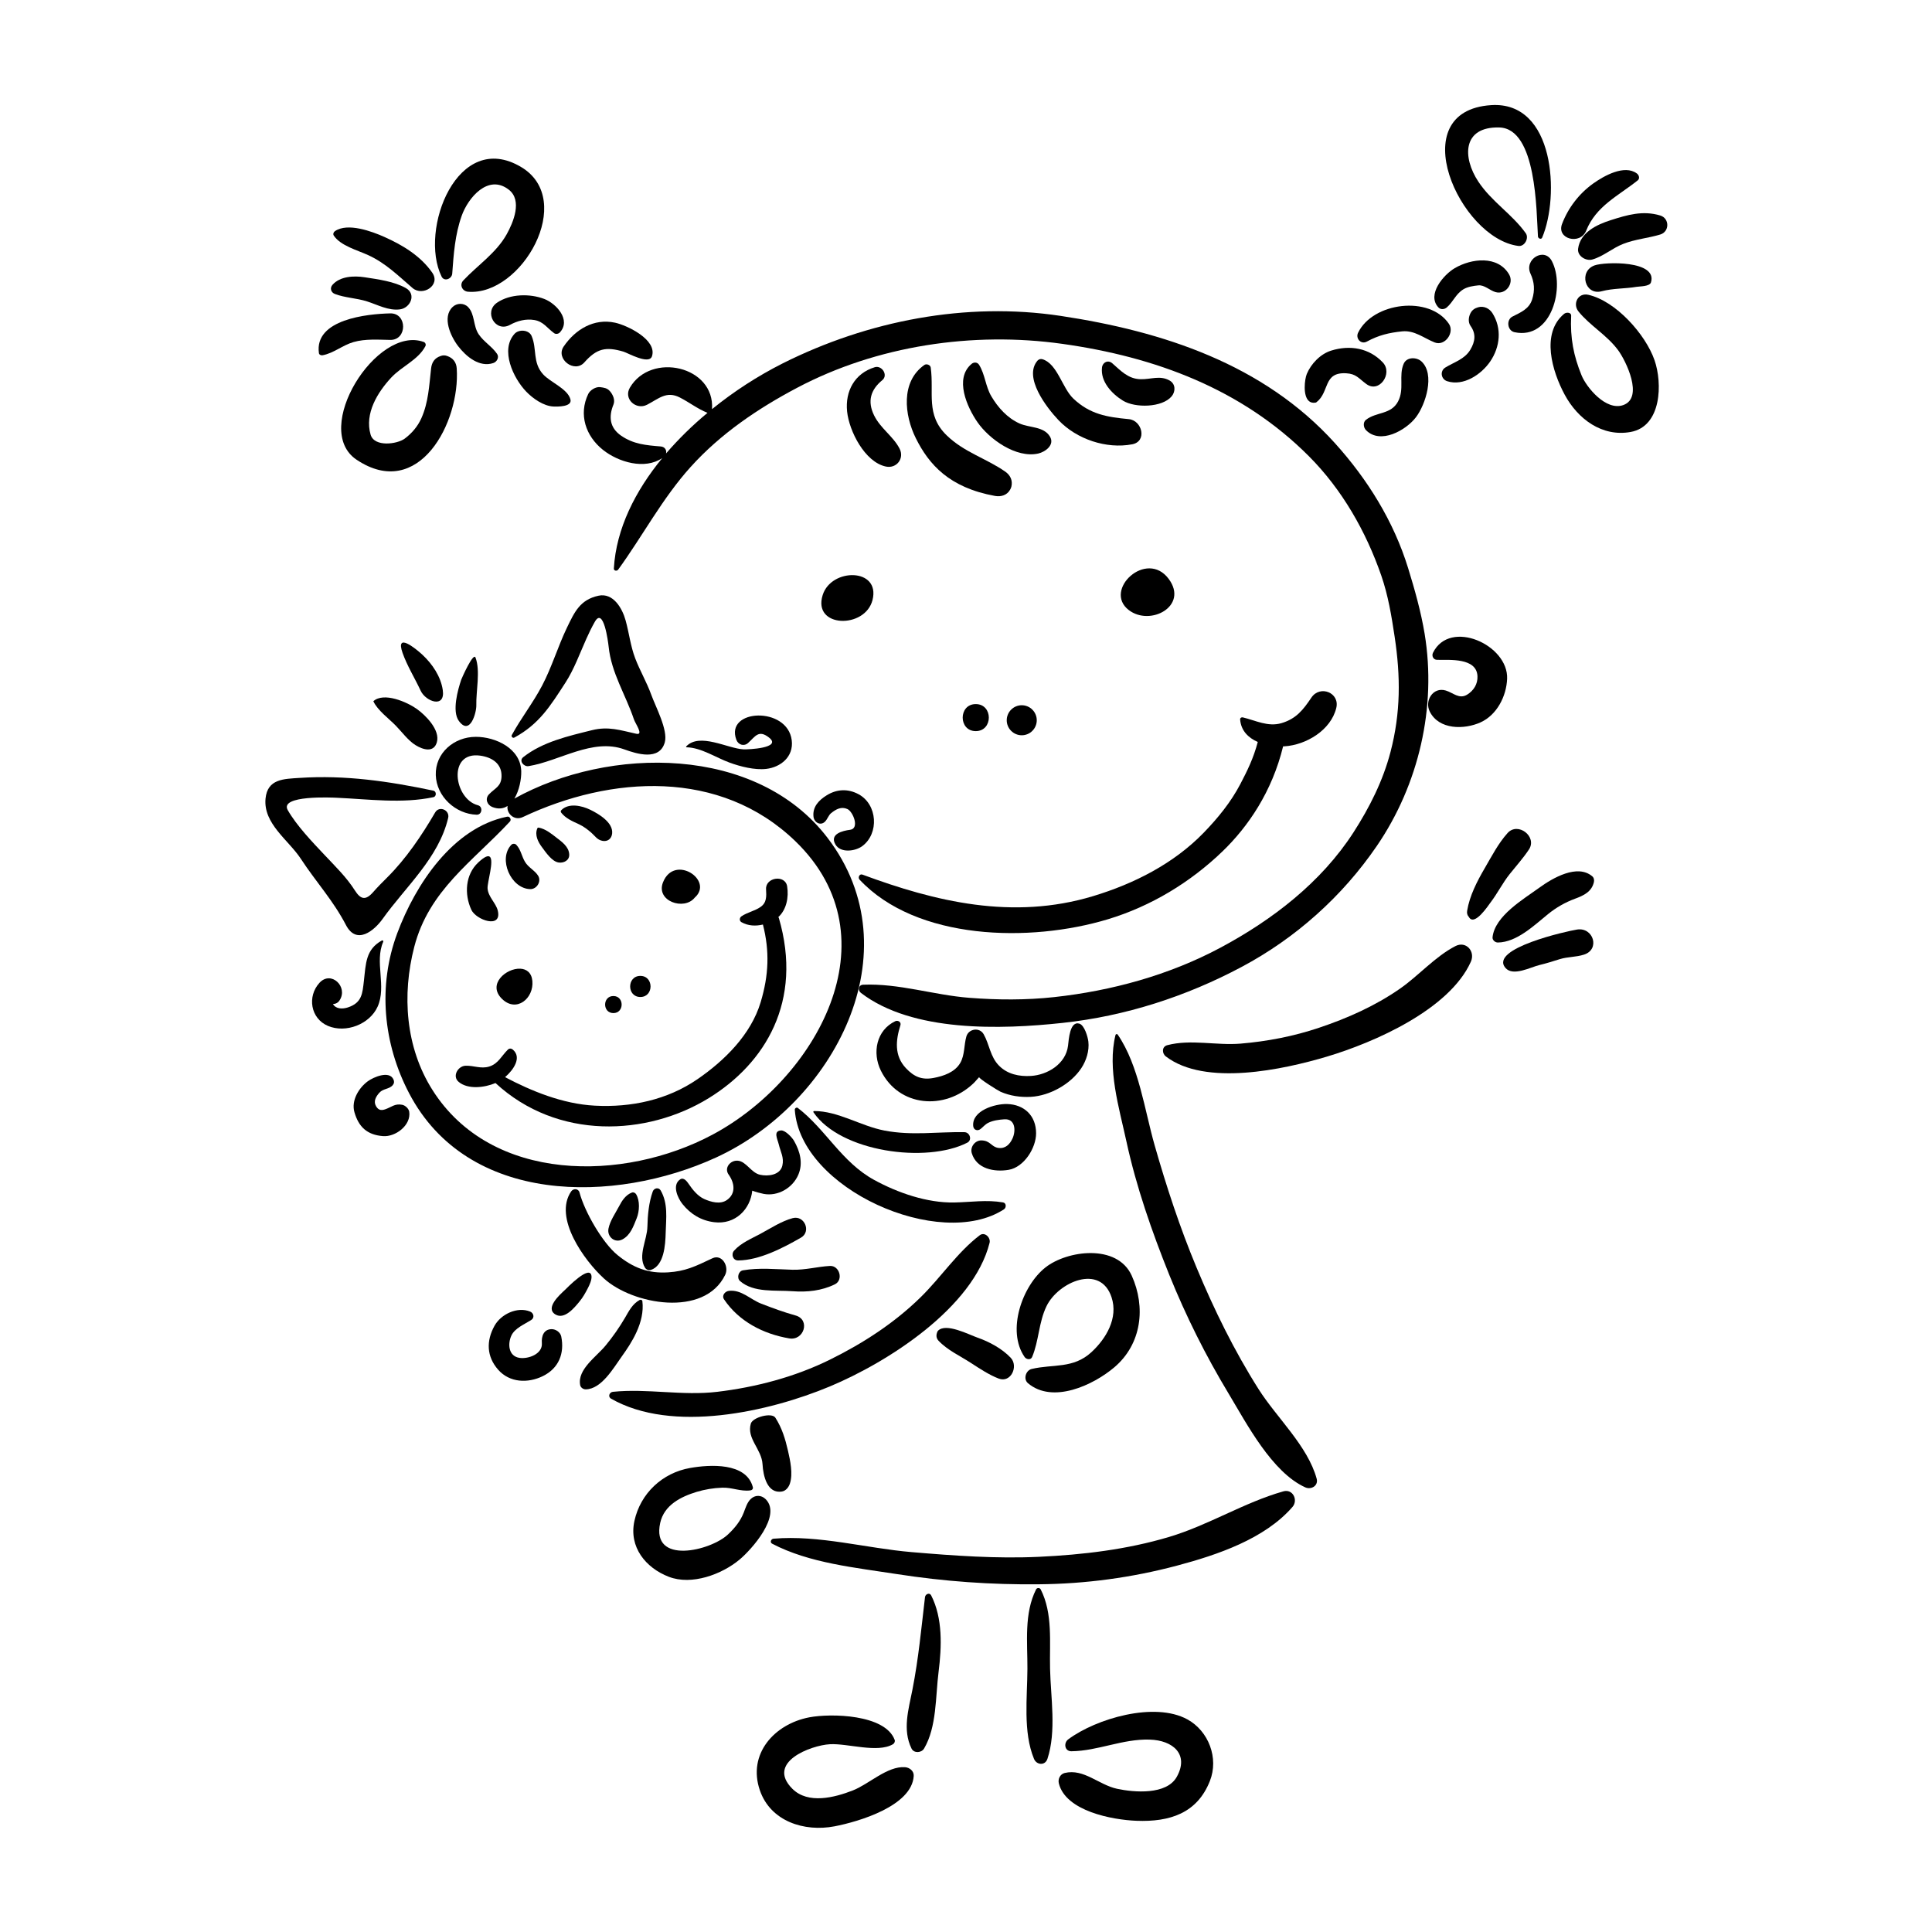 <svg xmlns="http://www.w3.org/2000/svg" xmlns:xlink="http://www.w3.org/1999/xlink" width="500" zoomAndPan="magnify" viewBox="0 0 375 375" height="500" preserveAspectRatio="xMidYMid meet" version="1.0"><defs><clipPath id="d90b58ed69"><path d="M 51.09 150 L 88 150 L 88 182 L 51.09 182 Z M 51.09 150 " clip-rule="nonzero"/></clipPath></defs><path fill="#000000" d="M 100.98 188.023 C 98.262 187.891 94.52 191.039 97.441 193.887 C 100.242 196.621 103.648 193.785 103.332 190.395 C 103.176 188.77 102.176 188.078 100.98 188.023 Z M 100.98 188.023 " fill-opacity="1" fill-rule="nonzero"/><path fill="#000000" d="M 134.844 174.23 C 138.652 170.879 130.895 165.691 128.691 171.254 C 127.242 174.91 132.793 176.809 134.844 174.23 Z M 134.844 174.23 " fill-opacity="1" fill-rule="nonzero"/><path fill="#000000" d="M 119.059 193.328 C 116.918 193.328 116.918 196.641 119.059 196.641 C 121.195 196.641 121.195 193.328 119.059 193.328 Z M 119.059 193.328 " fill-opacity="1" fill-rule="nonzero"/><path fill="#000000" d="M 124.293 189.422 C 121.652 189.422 121.652 193.516 124.293 193.516 C 126.934 193.516 126.93 189.422 124.293 189.422 Z M 124.293 189.422 " fill-opacity="1" fill-rule="nonzero"/><path fill="#000000" d="M 95.051 166.281 C 94.707 166.027 94.031 166.281 92.824 167.41 C 90.293 169.773 90.105 173.574 91.48 176.578 C 92.398 178.582 97.492 180.359 96.617 176.738 C 96.27 175.293 94.746 174.07 94.637 172.445 C 94.559 171.262 95.969 166.957 95.051 166.281 Z M 95.051 166.281 " fill-opacity="1" fill-rule="nonzero"/><path fill="#000000" d="M 101.91 167.297 C 101.246 166.199 101.109 164.918 100.215 163.977 C 100.082 163.844 99.922 163.777 99.73 163.777 C 99.543 163.777 99.379 163.844 99.246 163.977 C 96.648 166.707 99.133 172.484 102.918 172.578 C 104.203 172.609 105.156 171.051 104.43 169.941 C 103.734 168.883 102.574 168.398 101.91 167.297 Z M 101.91 167.297 " fill-opacity="1" fill-rule="nonzero"/><path fill="#000000" d="M 104.605 160.648 C 104.434 160.609 104.324 160.672 104.27 160.844 C 103.773 162.098 104.43 163.414 105.184 164.422 C 105.938 165.43 107.121 167.223 108.434 167.414 C 109.418 167.559 110.551 167.004 110.488 165.844 C 110.418 164.344 109.066 163.398 107.957 162.547 C 106.949 161.766 105.895 160.91 104.605 160.648 Z M 104.605 160.648 " fill-opacity="1" fill-rule="nonzero"/><path fill="#000000" d="M 114.559 157.168 C 112.941 156.383 110.41 155.797 108.973 157.227 C 108.824 157.371 108.805 157.531 108.91 157.711 C 109.734 158.812 111.141 159.426 112.367 159.984 C 113.254 160.395 114.012 160.969 114.746 161.602 C 115.512 162.262 115.883 163.008 116.941 163.211 C 117.953 163.402 118.711 162.789 118.816 161.781 C 119.039 159.645 116.219 157.977 114.559 157.168 Z M 114.559 157.168 " fill-opacity="1" fill-rule="nonzero"/><path fill="#000000" d="M 92.293 127.625 C 91.871 126.555 89.617 131.652 89.52 131.938 C 88.867 133.891 87.691 138.051 89.062 139.93 C 91.215 142.891 92.488 138.34 92.453 136.91 C 92.379 134.176 93.281 130.18 92.293 127.625 Z M 92.293 127.625 " fill-opacity="1" fill-rule="nonzero"/><path fill="#000000" d="M 85.941 133.938 C 85.559 131.312 83.918 128.879 82.004 127.098 C 80.676 125.867 76.695 122.633 78.141 126.738 C 79.02 129.234 80.531 131.656 81.652 134.07 C 82.637 136.191 86.473 137.562 85.941 133.938 Z M 85.941 133.938 " fill-opacity="1" fill-rule="nonzero"/><path fill="#000000" d="M 72.465 136.105 C 73.273 137.879 75.488 139.477 76.84 140.867 C 78 142.062 79.227 143.75 80.66 144.633 C 82.094 145.52 84.191 146.164 84.793 144.074 C 85.477 141.676 82.59 138.809 80.906 137.609 C 79.031 136.273 74.504 134.273 72.465 136.105 Z M 72.465 136.105 " fill-opacity="1" fill-rule="nonzero"/><g clip-path="url(#d90b58ed69)"><path fill="#000000" d="M 74.254 178.375 C 78.738 172.086 85.133 166.57 86.988 158.766 C 87.348 157.254 85.266 156.312 84.461 157.699 C 81.879 162.137 78.789 166.711 75.148 170.32 C 74.215 171.246 73.316 172.148 72.441 173.145 C 70.984 174.805 70.023 174.629 68.871 172.816 C 67.242 170.25 65.07 168.156 63 165.953 C 60.602 163.414 57.562 160.234 55.855 157.246 C 54.168 154.289 64.52 154.805 65.457 154.848 C 71.59 155.129 78.066 156.016 84.113 154.734 C 84.746 154.602 84.746 153.594 84.113 153.465 C 75.441 151.637 67.004 150.402 58.133 150.992 C 55.102 151.191 51.902 151.164 51.539 155.016 C 51.086 159.891 55.996 163.039 58.383 166.68 C 61.309 171.152 64.664 174.773 67.145 179.539 C 69.215 183.531 72.668 180.594 74.254 178.375 Z M 74.254 178.375 " fill-opacity="1" fill-rule="nonzero"/></g><path fill="#000000" d="M 123.512 142.426 C 120.391 141.742 118.113 140.93 114.891 141.73 C 110.309 142.871 105.336 143.984 101.566 146.957 C 100.648 147.684 101.68 148.852 102.586 148.707 C 108.586 147.734 115.008 143.227 121.16 145.449 C 123.602 146.336 128.031 147.723 129.039 144.074 C 129.691 141.699 127.234 137.145 126.414 134.859 C 125.539 132.43 124.215 130.195 123.293 127.781 C 122.383 125.395 122.109 122.871 121.43 120.418 C 120.785 118.082 119.035 115.004 116.16 115.629 C 112.586 116.406 111.512 118.789 110.047 121.824 C 108.289 125.477 107.117 129.473 105.23 133.062 C 103.477 136.402 101.156 139.359 99.355 142.645 C 99.266 142.809 99.285 142.957 99.418 143.09 C 99.551 143.223 99.699 143.242 99.863 143.148 C 104.668 140.523 106.789 137.074 109.766 132.48 C 111.41 129.949 112.566 126.766 113.797 124.016 C 114.301 122.883 114.84 121.77 115.453 120.695 C 117.156 117.688 118.043 124.621 118.133 125.488 C 118.656 130.629 121.434 134.836 123.043 139.621 C 123.305 140.434 124.996 142.75 123.512 142.426 Z M 123.512 142.426 " fill-opacity="1" fill-rule="nonzero"/><path fill="#000000" d="M 165.008 161.062 C 163.586 161.242 160.957 161.863 162.16 163.918 C 163.16 165.629 166.012 165.234 167.363 164.234 C 170.672 161.785 170.332 156.133 166.633 154.152 C 164.578 153.051 162.418 153.152 160.457 154.371 C 158.922 155.32 157.672 156.633 157.902 158.547 C 158.031 159.617 159.258 160.363 160.137 159.473 C 160.637 158.969 160.797 158.246 161.34 157.812 C 162.277 157.07 163.289 156.492 164.488 157.039 C 165.582 157.543 166.891 160.824 165.008 161.062 Z M 165.008 161.062 " fill-opacity="1" fill-rule="nonzero"/><path fill="#000000" d="M 78.078 214.441 C 76.621 214.152 76 214.898 74.746 215.324 C 73.898 215.609 73.391 215.422 72.969 214.672 C 72.441 213.727 72.992 212.816 73.637 212.094 C 74.379 211.262 75.562 211.434 76.238 210.617 C 76.52 210.273 76.551 209.938 76.375 209.535 C 75.578 207.699 72.438 209.102 71.391 209.871 C 69.641 211.156 68.145 213.609 68.793 215.871 C 69.617 218.754 71.273 220.289 74.355 220.52 C 76.789 220.703 79.824 218.387 79.43 215.793 C 79.34 215.184 78.668 214.559 78.078 214.441 Z M 78.078 214.441 " fill-opacity="1" fill-rule="nonzero"/><path fill="#000000" d="M 141.109 232.91 C 139.805 233.836 138 233.309 136.707 232.738 C 135.418 232.164 134.426 230.91 133.652 229.77 C 133.344 229.312 132.703 228.461 132.027 228.91 C 130.379 230.012 131.543 232.555 132.484 233.723 C 134.062 235.684 136.098 236.906 138.582 237.223 C 142.77 237.766 145.66 234.641 146.012 231.105 C 146.73 231.371 147.465 231.578 148.215 231.73 C 150.984 232.258 153.84 230.59 154.945 228.035 C 155.914 225.785 155.285 223.48 154.125 221.441 C 153.75 220.785 152.422 219.359 151.602 219.418 C 150.023 219.531 150.914 221.074 151.168 222.156 C 151.512 223.586 152.219 224.699 151.855 226.242 C 151.414 228.121 149.023 228.363 147.504 228.016 C 145.773 227.617 144.844 225.418 143.191 225.289 C 141.754 225.176 140.496 226.691 141.43 227.992 C 142.578 229.598 142.879 231.656 141.109 232.91 Z M 141.109 232.91 " fill-opacity="1" fill-rule="nonzero"/><path fill="#000000" d="M 153.867 236.438 C 151.73 237.004 149.586 238.402 147.641 239.457 C 145.902 240.398 143.828 241.238 142.488 242.75 C 141.859 243.453 142.258 244.664 143.277 244.652 C 147.398 244.621 151.988 242.223 155.465 240.227 C 157.52 239.043 156.133 235.84 153.867 236.438 Z M 153.867 236.438 " fill-opacity="1" fill-rule="nonzero"/><path fill="#000000" d="M 161.09 245.719 C 158.637 245.855 156.348 246.52 153.824 246.457 C 150.629 246.367 147.371 246.023 144.203 246.57 C 143.297 246.727 142.973 248.078 143.648 248.66 C 146.324 250.969 150.5 250.375 153.824 250.625 C 156.668 250.84 159.492 250.539 162.055 249.281 C 163.754 248.445 162.953 245.617 161.09 245.719 Z M 161.09 245.719 " fill-opacity="1" fill-rule="nonzero"/><path fill="#000000" d="M 153.191 259.781 C 156.066 260.266 157.332 256.145 154.418 255.332 C 152.148 254.703 149.969 253.895 147.777 253.051 C 145.633 252.23 143.93 250.285 141.496 250.551 C 140.734 250.637 140.027 251.449 140.543 252.215 C 143.43 256.492 148.141 258.926 153.191 259.781 Z M 153.191 259.781 " fill-opacity="1" fill-rule="nonzero"/><path fill="#000000" d="M 107.062 257.988 C 105.523 258.008 105.07 259.371 105.176 260.703 C 105.34 262.82 102.531 263.82 100.836 263.562 C 98.684 263.238 98.512 260.855 99.254 259.242 C 99.918 257.793 101.836 257.023 103.102 256.215 C 103.809 255.77 103.598 254.859 102.887 254.57 C 100.434 253.574 97.25 255.055 95.984 257.332 C 94.359 260.266 94.43 263.289 96.688 265.855 C 98.914 268.391 102.445 268.52 105.336 267.117 C 108.461 265.605 109.602 262.688 108.938 259.418 C 108.77 258.586 107.883 257.98 107.062 257.988 Z M 107.062 257.988 " fill-opacity="1" fill-rule="nonzero"/><path fill="#000000" d="M 138.918 224.703 C 161.797 214.246 177.48 184.75 160.648 162.656 C 146.867 144.562 118.203 144.805 99.84 155.004 C 100.797 153.422 101.211 151.207 101.172 149.703 C 101.066 145.277 96.199 143.012 92.352 143.02 C 88.102 143.027 84.453 146.172 84.586 150.449 C 84.715 154.602 88.426 158.008 92.52 158.137 C 93.582 158.168 93.781 156.566 92.77 156.301 C 88.074 155.078 86.812 145.762 93.227 146.672 C 95.551 147.004 97.402 148.238 97.348 150.68 C 97.297 152.668 96.102 152.941 94.914 154.176 C 94.09 155.039 94.547 156.242 95.566 156.645 C 96.762 157.113 97.738 156.949 98.523 156.43 C 98.254 157.812 99.777 159.398 101.465 158.598 C 118.645 150.492 139.785 149.207 154.352 163.25 C 173.941 182.137 158.246 209.586 138.316 220.227 C 121.086 229.434 95.387 229.676 83.93 211.551 C 78.695 203.27 78.004 193.094 80.406 183.793 C 83.242 172.801 91.719 167.258 98.941 159.496 C 99.141 159.281 99.168 159.051 99.023 158.801 C 98.875 158.547 98.66 158.457 98.375 158.527 C 87.879 160.688 80.648 171.656 77.113 181.121 C 73.289 191.367 74.379 202.586 79.398 212.18 C 90.789 233.984 119.336 233.652 138.918 224.703 Z M 138.918 224.703 " fill-opacity="1" fill-rule="nonzero"/><path fill="#000000" d="M 126.316 246.504 C 128.898 245.66 129.148 241.664 129.211 239.246 C 129.285 236.461 129.703 233.609 128.234 231.059 C 127.848 230.391 126.941 230.602 126.703 231.258 C 125.938 233.379 125.707 235.871 125.66 238.109 C 125.609 240.648 123.762 243.742 125.191 246.051 C 125.418 246.414 125.887 246.645 126.316 246.504 Z M 126.316 246.504 " fill-opacity="1" fill-rule="nonzero"/><path fill="#000000" d="M 124.684 252.551 C 124.656 252.312 124.359 252.211 124.141 252.332 C 122.742 253.117 122.105 254.414 121.305 255.793 C 120.199 257.676 118.953 259.465 117.562 261.148 C 115.797 263.32 112.016 265.797 112.613 268.859 C 112.707 269.332 113.219 269.68 113.684 269.672 C 116.758 269.637 119.09 265.504 120.73 263.223 C 122.523 260.73 125.195 256.699 124.684 252.551 Z M 124.684 252.551 " fill-opacity="1" fill-rule="nonzero"/><path fill="#000000" d="M 194.859 234.734 C 195.348 234.418 195.359 233.5 194.684 233.387 C 191.473 232.836 188.484 233.34 185.238 233.402 C 179.941 233.508 174.234 231.52 169.668 229.02 C 163.363 225.57 160.297 219.227 154.859 215.051 C 154.633 214.871 154.254 215.113 154.27 215.391 C 155.285 230.801 182.457 242.789 194.859 234.734 Z M 194.859 234.734 " fill-opacity="1" fill-rule="nonzero"/><path fill="#000000" d="M 157.887 215.887 C 163.148 223.621 179.84 225.848 187.75 221.793 C 188.754 221.277 188.242 219.77 187.199 219.754 C 181.863 219.66 177.039 220.465 171.672 219.441 C 167.055 218.559 162.688 215.641 158.02 215.652 C 157.961 215.652 157.918 215.68 157.887 215.73 C 157.859 215.781 157.855 215.832 157.887 215.887 Z M 157.887 215.887 " fill-opacity="1" fill-rule="nonzero"/><path fill="#000000" d="M 201.105 219.969 C 201.105 216.57 198.824 214.383 195.48 214.289 C 193.121 214.227 188.617 215.566 188.898 218.566 C 188.973 219.324 189.727 219.602 190.309 219.148 C 190.844 218.73 191.203 218.246 191.828 217.934 C 192.742 217.477 193.91 217.328 194.91 217.258 C 197.133 217.098 197.18 219.523 196.543 220.941 C 196.027 222.094 195.156 222.996 193.793 222.812 C 192.395 222.621 192.262 221.387 190.504 221.352 C 189.25 221.332 188.262 222.621 188.621 223.828 C 189.535 226.902 193.02 227.535 195.781 227.062 C 198.754 226.562 201.109 222.828 201.105 219.969 Z M 201.105 219.969 " fill-opacity="1" fill-rule="nonzero"/><path fill="#000000" d="M 173.773 198.215 C 170.105 199.953 169.254 204.336 170.984 207.828 C 174.488 214.895 183.367 215.562 188.922 210.301 C 189.332 209.918 189.691 209.43 190.062 209.059 C 189.852 209.273 193.766 211.719 194.203 211.906 C 196.055 212.715 198.082 213.008 200.098 212.895 C 203.766 212.688 207.844 210.414 209.879 207.336 C 210.859 205.859 211.457 203.938 211.25 202.168 C 211.145 201.262 210.492 198.988 209.504 198.688 C 207.645 198.125 207.449 201.793 207.305 202.969 C 206.871 206.516 203.32 208.645 200.098 208.84 C 197.84 208.977 195.574 208.516 193.934 206.871 C 192.184 205.113 192.078 202.777 190.926 200.738 C 190.125 199.332 188.008 199.672 187.574 201.172 C 187.09 202.836 187.277 204.773 186.387 206.312 C 185.324 208.137 183.141 208.867 181.184 209.234 C 178.898 209.66 177.398 208.984 175.836 207.328 C 173.543 204.887 173.863 201.895 174.773 198.98 C 174.961 198.367 174.277 197.977 173.773 198.215 Z M 173.773 198.215 " fill-opacity="1" fill-rule="nonzero"/><path fill="#000000" d="M 282.488 183.641 C 278.516 185.695 275.398 189.359 271.703 191.922 C 266.906 195.254 261.52 197.648 256 199.496 C 251.078 201.148 245.969 202.133 240.805 202.566 C 236.094 202.961 231.145 201.668 226.578 202.867 C 225.477 203.156 225.516 204.465 226.293 205.055 C 233.941 210.906 249.105 207.605 257.543 205.09 C 266.723 202.352 281.344 195.957 285.5 186.652 C 286.387 184.664 284.559 182.566 282.488 183.641 Z M 282.488 183.641 " fill-opacity="1" fill-rule="nonzero"/><path fill="#000000" d="M 296.77 164.883 C 298.422 162.383 294.625 159.465 292.625 161.688 C 290.812 163.703 289.543 166.188 288.184 168.516 C 286.699 171.055 285.25 173.875 284.773 176.77 C 284.691 177.258 284.801 177.66 285.109 177.984 C 286.168 179.934 288.938 175.656 289.305 175.18 C 290.656 173.418 291.641 171.402 293.031 169.656 C 294.281 168.086 295.66 166.559 296.77 164.883 Z M 296.77 164.883 " fill-opacity="1" fill-rule="nonzero"/><path fill="#000000" d="M 298.809 172.281 C 295.703 174.539 290.148 177.777 289.703 181.914 C 289.641 182.469 290.215 182.949 290.73 182.941 C 294.383 182.902 297.766 179.629 300.453 177.445 C 302.043 176.152 303.797 175.148 305.719 174.438 C 307.41 173.82 308.934 173.082 309.371 171.242 C 309.465 170.855 309.391 170.371 309.07 170.102 C 306.176 167.625 301.379 170.414 298.809 172.281 Z M 298.809 172.281 " fill-opacity="1" fill-rule="nonzero"/><path fill="#000000" d="M 306.113 180.422 C 304.203 180.715 288.969 184.102 292.211 187.875 C 293.684 189.586 297.137 187.703 298.805 187.312 C 300.121 187.004 301.453 186.574 302.746 186.172 C 304.305 185.688 305.906 185.793 307.457 185.289 C 310.625 184.27 309.277 179.938 306.113 180.422 Z M 306.113 180.422 " fill-opacity="1" fill-rule="nonzero"/><path fill="#000000" d="M 182.066 258.297 C 182.035 258.332 182.008 258.375 181.984 258.418 L 181.977 258.418 C 181.965 258.441 181.953 258.461 181.945 258.484 C 181.934 258.508 181.945 258.504 181.938 258.512 C 181.672 259.117 181.699 259.727 182.164 260.227 C 183.891 262.07 186.352 263.176 188.445 264.539 C 190.109 265.621 192.004 266.879 193.84 267.578 C 196.23 268.492 197.715 265.184 196.188 263.555 C 194.543 261.797 192.027 260.43 189.754 259.641 C 188.059 259.051 183.613 256.707 182.066 258.297 Z M 182.066 258.297 " fill-opacity="1" fill-rule="nonzero"/><path fill="#000000" d="M 211.848 262.453 C 208.309 265.715 204.418 264.734 200.258 265.711 C 199.105 265.98 198.578 267.68 199.527 268.48 C 204.336 272.543 212.211 268.852 216.285 265.398 C 221.621 260.875 222.422 253.695 219.668 247.602 C 216.848 241.363 207.133 242.691 202.926 246.004 C 198.414 249.559 195.328 258.289 198.883 263.406 C 199.195 263.859 200.059 264.035 200.328 263.406 C 201.664 260.246 201.594 256.688 203.137 253.508 C 205.395 248.867 213.59 245.215 215.754 251.809 C 217.078 255.828 214.707 259.816 211.848 262.453 Z M 211.848 262.453 " fill-opacity="1" fill-rule="nonzero"/><path fill="#000000" d="M 145.734 276.324 C 144.883 279.242 147.84 281.254 148.008 284.219 C 148.129 286.383 148.883 290.012 151.801 289.496 C 152.555 289.359 153.082 288.66 153.309 287.984 C 153.949 286.105 153.387 283.504 152.945 281.582 C 152.414 279.27 151.789 277.195 150.5 275.176 C 149.824 274.102 146.102 275.07 145.734 276.324 Z M 145.734 276.324 " fill-opacity="1" fill-rule="nonzero"/><path fill="#000000" d="M 148.613 290.988 C 147.77 290.145 146.539 290.129 145.68 290.988 C 145.004 291.664 144.695 292.727 144.359 293.594 C 143.695 295.285 142.625 296.582 141.32 297.816 C 137.934 301.039 126.363 303.789 128.141 295.609 C 128.898 292.125 132.164 290.508 135.227 289.57 C 136.836 289.09 138.48 288.82 140.156 288.762 C 142.059 288.676 143.738 289.535 145.645 289.285 C 145.965 289.242 146.215 288.996 146.125 288.652 C 144.855 283.82 137.758 284.262 133.949 284.934 C 128.574 285.875 124.316 289.848 123.141 295.207 C 122.027 300.289 125.328 304.324 129.82 306.055 C 134.266 307.77 140.113 305.582 143.547 302.715 C 145.812 300.828 151.816 294.191 148.613 290.988 Z M 148.613 290.988 " fill-opacity="1" fill-rule="nonzero"/><path fill="#000000" d="M 244.309 269.664 C 239.574 262.199 235.652 254.195 232.254 246.043 C 229.035 238.332 226.418 230.367 224.125 222.336 C 222.145 215.41 221.059 206.84 216.961 200.832 C 216.906 200.742 216.828 200.703 216.723 200.715 C 216.617 200.73 216.551 200.785 216.52 200.887 C 214.891 207.453 217.227 215.047 218.625 221.496 C 220.547 230.371 223.594 239.086 226.977 247.5 C 230.195 255.457 234.02 263.113 238.453 270.465 C 241.984 276.34 246.883 285.773 253.363 288.699 C 254.504 289.211 255.938 288.375 255.562 287.008 C 253.828 280.676 247.836 275.211 244.309 269.664 Z M 244.309 269.664 " fill-opacity="1" fill-rule="nonzero"/><path fill="#000000" d="M 159.684 115.492 C 157.66 121.898 167.938 122.125 169.359 116.449 C 170.918 110.211 161.355 110.184 159.684 115.492 Z M 159.684 115.492 " fill-opacity="1" fill-rule="nonzero"/><path fill="#000000" d="M 226.848 112.371 C 222.551 106.566 214.059 114.523 219.082 118.402 C 223.266 121.637 230.746 117.633 226.848 112.371 Z M 226.848 112.371 " fill-opacity="1" fill-rule="nonzero"/><path fill="#000000" d="M 189.395 141.91 C 192.777 141.91 192.777 136.664 189.395 136.664 C 186.012 136.664 186.012 141.91 189.395 141.91 Z M 189.395 141.91 " fill-opacity="1" fill-rule="nonzero"/><path fill="#000000" d="M 201.234 139.801 C 201.234 140.188 201.16 140.559 201.012 140.914 C 200.863 141.273 200.652 141.586 200.379 141.859 C 200.109 142.133 199.793 142.344 199.438 142.492 C 199.078 142.641 198.707 142.715 198.32 142.715 C 197.934 142.715 197.562 142.641 197.207 142.492 C 196.848 142.344 196.535 142.133 196.262 141.859 C 195.988 141.586 195.777 141.273 195.629 140.914 C 195.48 140.559 195.406 140.188 195.406 139.801 C 195.406 139.414 195.48 139.043 195.629 138.688 C 195.777 138.328 195.988 138.016 196.262 137.742 C 196.535 137.469 196.848 137.258 197.207 137.109 C 197.562 136.961 197.934 136.887 198.32 136.887 C 198.707 136.887 199.078 136.961 199.438 137.109 C 199.793 137.258 200.109 137.469 200.379 137.742 C 200.652 138.016 200.863 138.328 201.012 138.688 C 201.16 139.043 201.234 139.414 201.234 139.801 Z M 201.234 139.801 " fill-opacity="1" fill-rule="nonzero"/><path fill="#000000" d="M 215.047 178.426 C 223.406 175.898 231.031 171.277 237.305 165.234 C 242.246 160.465 246.895 153.703 249.051 144.867 C 249.145 144.867 249.242 144.867 249.332 144.859 C 253.543 144.59 258.328 141.719 259.371 137.414 C 260.09 134.434 256.215 132.93 254.555 135.383 C 252.957 137.758 251.613 139.512 248.727 140.363 C 246.098 141.137 243.699 139.828 241.219 139.242 C 240.98 139.184 240.688 139.355 240.707 139.629 C 240.867 141.828 242.305 143.219 244.133 144.016 C 243.297 147.184 242.113 149.574 240.746 152.191 C 238.91 155.695 236.406 158.77 233.664 161.602 C 227.84 167.621 220.121 171.535 212.184 173.934 C 196.559 178.664 181.496 174.988 167.402 169.762 C 166.82 169.547 166.469 170.332 166.836 170.73 C 177.895 182.543 199.93 182.996 215.047 178.426 Z M 215.047 178.426 " fill-opacity="1" fill-rule="nonzero"/><path fill="#000000" d="M 287.363 140.215 C 290.566 138.77 292.395 135.113 292.531 131.762 C 292.805 125.156 281.43 120.055 278.145 126.695 C 277.84 127.316 278.207 128.066 278.938 128.074 C 281.352 128.121 286.613 127.617 286.777 131.25 C 286.844 132.777 286.039 134.055 284.762 134.836 C 283.219 135.773 282.059 134.457 280.617 134.027 C 278.145 133.289 276.484 136.012 277.5 138.082 C 279.273 141.695 284.227 141.633 287.363 140.215 Z M 287.363 140.215 " fill-opacity="1" fill-rule="nonzero"/><path fill="#000000" d="M 171.258 73.785 C 172.441 72.812 171.172 70.859 169.797 71.273 C 165.891 72.465 164.016 75.926 164.422 79.875 C 164.82 83.688 167.871 89.707 171.961 90.559 C 174.016 90.988 175.582 88.992 174.617 87.102 C 173.375 84.672 170.902 83.176 169.652 80.609 C 168.32 77.875 168.988 75.645 171.258 73.785 Z M 171.258 73.785 " fill-opacity="1" fill-rule="nonzero"/><path fill="#000000" d="M 180.652 71.336 C 180.582 70.82 179.832 70.551 179.422 70.836 C 174.797 74.082 175.531 80.582 177.766 85.07 C 180.293 90.145 184.25 94.656 193.133 96.262 C 194.273 96.465 195.441 96.137 196.047 95.074 C 196.164 94.883 196.25 94.676 196.309 94.457 C 196.598 93.262 196.102 92.227 195.121 91.543 C 191.379 88.945 187.152 87.797 183.766 84.516 C 179.613 80.504 181.332 76.281 180.652 71.336 Z M 180.652 71.336 " fill-opacity="1" fill-rule="nonzero"/><path fill="#000000" d="M 192.422 76.926 C 191.277 74.984 191.219 72.727 190.047 70.82 C 189.711 70.277 189.043 70.246 188.582 70.633 C 185.203 73.457 187.699 79.023 189.723 81.945 C 192.02 85.254 197.234 88.984 201.516 88.031 C 202.855 87.73 204.77 86.379 203.797 84.746 C 202.59 82.727 199.832 83.07 197.871 82.188 C 195.516 81.125 193.707 79.109 192.422 76.926 Z M 192.422 76.926 " fill-opacity="1" fill-rule="nonzero"/><path fill="#000000" d="M 202.363 69.73 C 201.988 69.621 201.664 69.707 201.391 69.984 C 198.574 73.227 203.176 79.145 205.449 81.543 C 208.973 85.258 214.75 87.195 219.762 86.238 C 222.707 85.676 221.703 81.598 219.102 81.355 C 214.863 80.957 211.555 80.414 208.34 77.371 C 206.164 75.301 205.254 70.645 202.363 69.73 Z M 202.363 69.73 " fill-opacity="1" fill-rule="nonzero"/><path fill="#000000" d="M 227.023 73.859 C 225.141 72.797 223.398 73.66 221.367 73.605 C 218.969 73.535 217.582 71.992 215.887 70.508 C 215.074 69.801 214.012 70.316 213.895 71.336 C 213.582 74.074 215.797 76.43 217.957 77.762 C 220.32 79.219 225.582 79.137 227.426 76.918 C 228.199 75.977 228.195 74.52 227.023 73.859 Z M 227.023 73.859 " fill-opacity="1" fill-rule="nonzero"/><path fill="#000000" d="M 254.094 77.875 C 254.395 78.121 254.793 78.234 255.309 78.156 C 255.395 78.148 255.469 78.117 255.535 78.062 C 258.109 76.074 256.777 72.199 261.297 72.453 C 263.227 72.559 263.695 73.426 265.199 74.535 C 267.711 76.398 270.395 72.48 268.418 70.367 C 265.793 67.562 262.039 66.906 258.375 68.055 C 256.289 68.707 254.477 70.598 253.648 72.586 C 253.223 73.617 252.844 76.863 254.094 77.875 Z M 254.094 77.875 " fill-opacity="1" fill-rule="nonzero"/><path fill="#000000" d="M 274.824 81 C 276.715 78.531 278.582 72.652 275.914 70.16 C 274.977 69.285 273.043 69.246 272.453 70.605 C 271.441 72.941 272.641 75.488 271.363 77.918 C 270 80.508 267.148 79.906 265.129 81.488 C 264.516 81.969 264.641 82.98 265.129 83.48 C 267.902 86.336 272.887 83.535 274.824 81 Z M 274.824 81 " fill-opacity="1" fill-rule="nonzero"/><path fill="#000000" d="M 263.605 64.582 C 263.066 65.695 264.168 66.934 265.316 66.297 C 267.582 65.059 269.633 64.574 272.168 64.316 C 274.555 64.074 276.395 65.645 278.461 66.465 C 280.457 67.266 282.383 64.555 281.234 62.855 C 277.449 57.262 266.453 58.691 263.605 64.582 Z M 263.605 64.582 " fill-opacity="1" fill-rule="nonzero"/><path fill="#000000" d="M 280.543 71.332 C 279.438 72.012 279.695 73.598 280.883 73.988 C 284.043 75.023 287.527 72.691 289.25 70.16 C 291.18 67.32 291.547 63.734 289.672 60.773 C 289.09 59.852 287.98 59.324 286.898 59.645 C 286.238 59.836 285.754 60.156 285.43 60.773 C 285.043 61.5 284.918 62.535 285.43 63.254 C 286.539 64.805 286.332 66.305 285.379 67.895 C 284.293 69.723 282.242 70.289 280.543 71.332 Z M 280.543 71.332 " fill-opacity="1" fill-rule="nonzero"/><path fill="#000000" d="M 292.91 53.258 C 290.727 49.551 285.641 50.133 282.363 52.051 C 280.203 53.316 276.883 57.176 279.188 59.664 C 279.645 60.152 280.371 60.07 280.832 59.664 C 282.086 58.566 282.527 57.094 284.027 56.164 C 284.844 55.656 286.016 55.48 286.941 55.391 C 288.121 55.266 289.133 56.359 290.27 56.695 C 292.25 57.273 293.941 55.008 292.91 53.258 Z M 292.91 53.258 " fill-opacity="1" fill-rule="nonzero"/><path fill="#000000" d="M 297.062 53.102 C 297.832 54.77 297.945 56.332 297.398 58.086 C 296.812 59.984 295.168 60.629 293.566 61.445 C 292.312 62.086 292.582 64.188 293.965 64.48 C 301.223 66.02 303.82 55.648 301.215 50.676 C 299.758 47.898 295.789 50.332 297.062 53.102 Z M 297.062 53.102 " fill-opacity="1" fill-rule="nonzero"/><path fill="#000000" d="M 307.883 44.758 C 309.809 39.965 314.109 38.023 317.883 35.008 C 318.352 34.633 318.113 33.961 317.711 33.668 C 315.301 31.883 311.309 34.137 309.207 35.641 C 307.844 36.625 306.652 37.781 305.629 39.113 C 304.605 40.445 303.793 41.898 303.195 43.465 C 302.066 46.414 306.734 47.617 307.883 44.758 Z M 307.883 44.758 " fill-opacity="1" fill-rule="nonzero"/><path fill="#000000" d="M 322.254 41.828 C 318.875 40.812 315.879 41.703 312.641 42.734 C 309.84 43.625 306.723 45.145 306.309 48.273 C 306.117 49.703 307.84 50.719 309.066 50.371 C 311.188 49.777 312.961 48.16 315.043 47.348 C 317.441 46.41 319.832 46.246 322.254 45.52 C 324.078 44.973 324.078 42.379 322.254 41.828 Z M 322.254 41.828 " fill-opacity="1" fill-rule="nonzero"/><path fill="#000000" d="M 310.891 56.531 C 313.082 55.945 315.426 56.055 317.668 55.672 C 318.277 55.566 320.191 55.621 320.445 54.824 C 321.801 50.52 311.5 50.797 309.504 51.512 C 306.387 52.633 307.605 57.41 310.891 56.531 Z M 310.891 56.531 " fill-opacity="1" fill-rule="nonzero"/><path fill="#000000" d="M 109.41 67.254 C 107.777 69.652 111.5 72.508 113.418 70.344 C 115.82 67.633 117.586 67.242 121.012 68.254 C 121.871 68.508 125.988 70.879 126.551 69.141 C 127.578 65.949 121.754 63.152 119.395 62.637 C 115.27 61.742 111.676 63.938 109.41 67.254 Z M 109.41 67.254 " fill-opacity="1" fill-rule="nonzero"/><path fill="#000000" d="M 107.465 78.906 C 108.191 78.93 111.137 79 110.715 77.492 C 110.145 75.445 106.824 74.199 105.426 72.664 C 103.324 70.359 104.266 67.766 103.188 65.219 C 102.664 63.984 100.707 63.871 99.875 64.793 C 97.039 67.926 99.637 73.398 102.109 75.98 C 103.402 77.336 105.52 78.84 107.465 78.906 Z M 107.465 78.906 " fill-opacity="1" fill-rule="nonzero"/><path fill="#000000" d="M 98.992 63.055 C 100.43 62.266 102.074 61.84 103.719 62.117 C 105.508 62.418 106.219 63.715 107.578 64.684 C 107.891 64.902 108.391 64.812 108.645 64.547 C 110.922 62.121 107.973 58.934 105.676 58.039 C 102.875 56.949 99.023 57.02 96.477 58.75 C 93.844 60.543 96.148 64.613 98.992 63.055 Z M 98.992 63.055 " fill-opacity="1" fill-rule="nonzero"/><path fill="#000000" d="M 95.746 70.469 C 96.445 70.238 96.945 69.359 96.477 68.68 C 95.465 67.219 93.895 66.348 92.906 64.875 C 91.816 63.25 92.191 60.953 90.844 59.59 C 90.016 58.758 88.672 58.793 87.844 59.59 C 85.766 61.586 87.48 65.312 88.93 67.195 C 90.477 69.207 93.047 71.363 95.746 70.469 Z M 95.746 70.469 " fill-opacity="1" fill-rule="nonzero"/><path fill="#000000" d="M 71.441 49.508 C 74.855 51.066 77.277 53.504 80.07 55.902 C 82.055 57.609 85.582 55.359 83.91 52.941 C 81.672 49.703 78.18 47.586 74.641 46.004 C 72.203 44.918 67.492 43.164 65.016 44.863 C 64.746 45.047 64.59 45.422 64.785 45.723 C 66.098 47.699 69.352 48.555 71.441 49.508 Z M 71.441 49.508 " fill-opacity="1" fill-rule="nonzero"/><path fill="#000000" d="M 65.004 57.059 C 66.941 57.805 69.195 57.852 71.223 58.496 C 73.312 59.16 75.395 60.344 77.641 60.047 C 79.656 59.777 80.887 57.098 78.762 55.906 C 76.453 54.613 73.383 54.219 70.785 53.816 C 68.691 53.492 66.012 53.609 64.535 55.285 C 63.977 55.922 64.238 56.77 65.004 57.059 Z M 65.004 57.059 " fill-opacity="1" fill-rule="nonzero"/><path fill="#000000" d="M 61.902 68.539 C 61.949 68.883 62.348 69.008 62.633 68.953 C 64.789 68.539 66.496 67.004 68.617 66.395 C 70.902 65.738 73.406 65.938 75.754 65.977 C 79.074 66.027 79.074 60.754 75.754 60.828 C 71.348 60.926 60.977 61.953 61.902 68.539 Z M 61.902 68.539 " fill-opacity="1" fill-rule="nonzero"/><path fill="#000000" d="M 88.652 71.512 C 88.578 70.336 87.938 69.496 86.828 69.109 C 86.387 68.934 85.941 68.934 85.5 69.109 C 84.348 69.504 83.805 70.336 83.676 71.512 C 83.297 74.832 83.172 78.09 81.781 81.195 C 81.07 82.781 79.934 84.109 78.543 85.145 C 77.105 86.211 72.648 86.84 71.93 84.352 C 70.746 80.254 73.277 76.16 75.926 73.301 C 77.949 71.113 81.156 69.875 82.555 67.215 C 82.598 67.137 82.625 67.051 82.629 66.965 C 82.633 66.875 82.621 66.789 82.586 66.707 C 82.555 66.625 82.504 66.551 82.438 66.492 C 82.375 66.43 82.297 66.387 82.211 66.363 C 73.102 63.094 60.355 83.309 69.211 89.23 C 81.277 97.305 89.352 81.98 88.652 71.512 Z M 88.652 71.512 " fill-opacity="1" fill-rule="nonzero"/><path fill="#000000" d="M 89.93 54.43 C 89.117 55.289 89.734 56.535 90.84 56.625 C 101.23 57.484 111.879 38.848 101.18 32.438 C 88.805 25.02 81.285 44.602 85.707 53.672 C 86.23 54.746 87.703 54.121 87.777 53.113 C 88.059 49.266 88.312 45.566 89.609 41.898 C 90.832 38.422 94.75 33.688 98.766 36.824 C 101.434 38.906 99.621 43.188 98.348 45.473 C 96.312 49.113 92.73 51.457 89.93 54.43 Z M 89.93 54.43 " fill-opacity="1" fill-rule="nonzero"/><path fill="#000000" d="M 294.723 47.738 C 295.93 47.895 296.824 46.215 296.145 45.262 C 293.496 41.555 289.535 39.156 286.957 35.273 C 283.805 30.523 283.867 24.551 291.012 24.742 C 298.297 24.938 298.203 41.105 298.516 45.898 C 298.539 46.285 299.145 46.555 299.332 46.121 C 302.734 38.102 301.816 19.617 289.441 20.406 C 272.129 21.512 283.316 46.301 294.723 47.738 Z M 294.723 47.738 " fill-opacity="1" fill-rule="nonzero"/><path fill="#000000" d="M 308.289 57.219 C 306.285 56.762 305.184 58.988 306.395 60.473 C 308.652 63.246 311.879 65.012 314.066 67.961 C 315.59 70.016 319.094 77.199 315.074 78.625 C 311.719 79.82 307.926 75.18 306.98 72.855 C 305.445 69.09 304.75 65.645 304.961 61.281 C 304.992 60.609 304.02 60.559 303.59 60.918 C 299.043 64.711 301.281 72.109 303.703 76.605 C 306.254 81.336 310.961 84.848 316.512 83.844 C 322.555 82.746 322.684 74.344 321.148 69.93 C 319.406 64.895 313.637 58.434 308.289 57.219 Z M 308.289 57.219 " fill-opacity="1" fill-rule="nonzero"/><path fill="#000000" d="M 273.316 110.273 C 270.512 101.18 265.438 93.023 259.094 86 C 245.242 70.676 225.688 64.301 205.879 61.316 C 187.5 58.543 168.453 62.246 151.93 70.527 C 147.039 73 142.465 75.961 138.203 79.414 C 138.773 71.055 126.352 68.254 122.258 75.246 C 120.977 77.434 123.469 79.648 125.578 78.566 C 127.852 77.402 129.355 75.816 131.961 77.156 C 133.836 78.117 135.375 79.348 137.328 80.133 C 134.426 82.535 131.742 85.168 129.277 88.02 C 129.438 87.395 129.07 86.723 128.25 86.656 C 125.406 86.422 122.973 86.23 120.555 84.562 C 118.316 83.012 118.121 80.863 119.07 78.535 C 119.438 77.637 118.965 76.594 118.387 75.93 C 117.863 75.324 117.246 75.242 116.492 75.145 C 115.645 75.031 114.539 75.715 114.176 76.469 C 112.27 80.449 113.672 84.637 117.031 87.316 C 120.02 89.703 125.156 91.234 128.555 88.902 C 123.301 95.297 119.602 102.613 119.148 110.336 C 119.121 110.824 119.75 110.891 119.988 110.562 C 124.758 103.996 128.543 96.746 134.047 90.641 C 139.871 84.188 147.074 79.312 154.715 75.273 C 170.23 67.07 188.867 64.312 206.168 66.738 C 224.176 69.258 241.027 75.477 254.066 88.559 C 260.5 95.023 265.129 103.137 268.102 111.707 C 269.438 115.559 270.094 119.559 270.699 123.582 C 271.863 131.301 271.891 138.309 269.898 145.949 C 268.438 151.543 265.836 156.715 262.723 161.547 C 256.453 171.273 246.953 178.566 236.863 183.957 C 226.938 189.262 215.754 192.324 204.602 193.539 C 199.141 194.133 193.629 194.102 188.16 193.676 C 181.215 193.141 174.523 190.844 167.531 191.133 C 166.617 191.168 166.449 192.219 167.102 192.719 C 177.098 200.387 194.285 199.84 206.258 198.543 C 218.418 197.234 230.199 193.43 240.969 187.695 C 246.23 184.895 251.086 181.504 255.527 177.531 C 259.973 173.555 263.879 169.109 267.246 164.191 C 275.387 152.281 278.871 137.27 276.52 123.012 C 275.801 118.695 274.602 114.449 273.316 110.273 Z M 273.316 110.273 " fill-opacity="1" fill-rule="nonzero"/><path fill="#000000" d="M 175.652 343.008 C 172.219 342.777 168.664 346.297 165.539 347.52 C 161.984 348.91 156.848 350.238 153.805 347.207 C 148.641 342.062 157.371 338.77 161.062 338.555 C 164.527 338.352 170.301 340.32 173.312 338.559 C 173.586 338.398 173.777 338.02 173.652 337.703 C 171.801 332.742 161.293 332.527 157.066 333.336 C 150.32 334.633 145.059 340.422 147.488 347.496 C 149.57 353.555 156.133 355.602 161.965 354.492 C 166.621 353.602 177.004 350.551 177.352 344.715 C 177.414 343.738 176.535 343.07 175.652 343.008 Z M 175.652 343.008 " fill-opacity="1" fill-rule="nonzero"/><path fill="#000000" d="M 230.488 333.742 C 224.094 330.223 212.738 333.59 207.34 337.609 C 206.414 338.301 206.629 339.934 207.965 339.918 C 213.117 339.859 217.867 337.496 223.152 337.656 C 227.68 337.789 230.832 340.52 228.422 344.867 C 226.445 348.441 220.141 347.914 216.824 347.203 C 213.266 346.438 210.383 343.246 206.664 344.133 C 205.777 344.344 205.309 345.309 205.52 346.152 C 206.855 351.535 215.859 353.23 220.594 353.414 C 227.027 353.66 232.363 351.969 234.836 345.695 C 236.602 341.238 234.586 336 230.488 333.742 Z M 230.488 333.742 " fill-opacity="1" fill-rule="nonzero"/><path fill="#000000" d="M 115.477 214.609 C 109.164 214.281 103.051 211.723 98.031 209.074 C 99.672 207.672 101.344 205.246 99.535 203.723 C 99.254 203.484 98.867 203.453 98.586 203.723 C 97.348 204.93 96.715 206.48 94.941 207.02 C 93.328 207.512 91.934 206.793 90.344 206.859 C 88.879 206.926 87.715 208.902 89.039 210.004 C 90.828 211.488 93.988 211.137 96.176 210.219 C 108.199 221.336 125.586 220.52 137.566 213.148 C 148.48 206.434 155.922 194.391 151.164 178.145 C 151.145 178.09 151.094 178.062 151.062 178.02 C 152.664 176.562 153.121 174.156 152.785 172.039 C 152.414 169.707 148.566 170.27 148.691 172.59 C 148.766 173.953 148.844 175.199 147.617 176.043 C 146.469 176.844 145.082 177.062 143.918 177.855 C 143.523 178.125 143.461 178.738 143.918 178.996 C 145.234 179.734 146.68 179.781 148.082 179.453 C 149.398 184.605 149.227 189.273 147.641 194.535 C 145.754 200.816 140.641 205.848 135.406 209.453 C 129.52 213.504 122.512 214.977 115.477 214.609 Z M 115.477 214.609 " fill-opacity="1" fill-rule="nonzero"/><path fill="#000000" d="M 179.543 309.992 C 178.824 316.074 178.289 321.922 177.102 327.965 C 176.344 331.836 175.141 335.727 176.922 339.383 C 177.398 340.359 178.863 340.246 179.367 339.383 C 181.844 335.176 181.566 329.309 182.18 324.484 C 182.789 319.645 183.008 314.098 180.742 309.672 C 180.426 309.035 179.613 309.418 179.543 309.992 Z M 179.543 309.992 " fill-opacity="1" fill-rule="nonzero"/><path fill="#000000" d="M 201.996 308.496 C 201.828 308.164 201.277 308.152 201.105 308.496 C 198.746 313.195 199.445 318.742 199.422 323.891 C 199.398 329.477 198.539 336.176 200.699 341.395 C 201.199 342.605 202.855 342.754 203.305 341.395 C 205.078 336.039 203.941 329.492 203.816 323.891 C 203.695 318.734 204.383 313.188 201.996 308.496 Z M 201.996 308.496 " fill-opacity="1" fill-rule="nonzero"/><path fill="#000000" d="M 161.078 269.105 C 172.266 264.43 188.895 253.871 192.078 241.23 C 192.332 240.234 191.137 239.027 190.168 239.762 C 185.812 243.074 182.625 247.949 178.695 251.793 C 173.551 256.832 167.492 260.75 161.059 263.922 C 154.273 267.27 146.703 269.258 139.215 270.152 C 132.438 270.961 125.656 269.465 118.957 270.152 C 118.297 270.219 117.941 271.094 118.598 271.473 C 130.473 278.277 149.297 274.031 161.078 269.105 Z M 161.078 269.105 " fill-opacity="1" fill-rule="nonzero"/><path fill="#000000" d="M 249.105 289.469 C 241.434 291.648 234.633 296.016 226.914 298.32 C 218.727 300.766 210.172 301.777 201.668 302.176 C 193.414 302.562 185.152 301.961 176.93 301.262 C 168.172 300.523 158.922 297.902 150.141 298.66 C 149.66 298.703 149.383 299.371 149.879 299.633 C 157.102 303.422 166.102 304.277 174.07 305.527 C 183.215 306.953 192.414 307.613 201.668 307.508 C 210.746 307.426 219.672 306.219 228.445 303.891 C 236.258 301.812 245.461 298.719 250.867 292.5 C 252.016 291.18 250.941 288.949 249.105 289.469 Z M 249.105 289.469 " fill-opacity="1" fill-rule="nonzero"/><path fill="#000000" d="M 110.867 231.246 C 107.363 236.352 113.445 244.711 117.227 248.156 C 122.766 253.211 136.715 255.789 140.758 247.445 C 141.559 245.801 140.141 243.352 138.285 244.23 C 134.809 245.883 132.984 246.742 129.715 246.961 C 125.746 247.219 122.848 246.035 119.859 243.609 C 116.945 241.238 113.465 235.18 112.484 231.461 C 112.281 230.672 111.285 230.641 110.867 231.246 Z M 110.867 231.246 " fill-opacity="1" fill-rule="nonzero"/><path fill="#000000" d="M 120.836 240.555 C 122.391 239.711 122.949 238.016 123.578 236.469 C 124.125 235.113 124.242 233.062 123.465 231.793 C 123.309 231.539 122.961 231.359 122.664 231.469 C 121.457 231.91 120.723 233.047 120.152 234.152 C 119.441 235.508 118.414 236.941 118.109 238.453 C 117.785 240.047 119.336 241.367 120.836 240.555 Z M 120.836 240.555 " fill-opacity="1" fill-rule="nonzero"/><path fill="#000000" d="M 114.812 247.715 C 114.582 245.289 110.016 250.027 109.625 250.402 C 108.699 251.27 105.707 253.906 107.828 255.148 C 109.582 256.18 111.508 253.816 112.469 252.637 C 113.156 251.805 113.625 250.957 114.113 250.012 C 114.434 249.379 114.875 248.438 114.812 247.715 Z M 114.812 247.715 " fill-opacity="1" fill-rule="nonzero"/><path fill="#000000" d="M 144.344 145.453 C 141.242 145.301 135.793 142.129 133.191 144.883 C 133.164 144.914 133.156 144.949 133.176 144.988 C 133.191 145.027 133.219 145.047 133.262 145.047 C 136.082 145.109 138.938 147.043 141.59 148.016 C 143.695 148.789 146.5 149.5 148.711 149.246 C 151.484 148.926 154.078 146.922 153.676 143.684 C 152.844 137.031 140.652 137.562 142.93 143.602 C 143.297 144.574 144.414 144.934 145.211 144.203 C 146.602 142.949 147.242 141.578 149.25 143.145 C 151.922 145.223 145.094 145.488 144.344 145.453 Z M 144.344 145.453 " fill-opacity="1" fill-rule="nonzero"/><path fill="#000000" d="M 73.297 195.387 C 75.066 191.453 72.668 186.707 74.379 182.812 C 74.426 182.727 74.414 182.648 74.344 182.582 C 74.277 182.512 74.199 182.5 74.113 182.551 C 70.973 184.305 71.02 187.016 70.637 190.348 C 70.348 192.867 70.258 194.637 67.527 195.539 C 66.523 195.867 65.207 195.891 64.621 194.879 C 64.891 194.879 65.141 194.812 65.375 194.684 C 65.609 194.551 65.793 194.367 65.93 194.137 C 67.605 191.543 64.273 188.312 62.016 190.758 C 59.598 193.387 60.258 197.695 63.668 199.133 C 67.141 200.59 71.754 198.816 73.297 195.387 Z M 73.297 195.387 " fill-opacity="1" fill-rule="nonzero"/></svg>